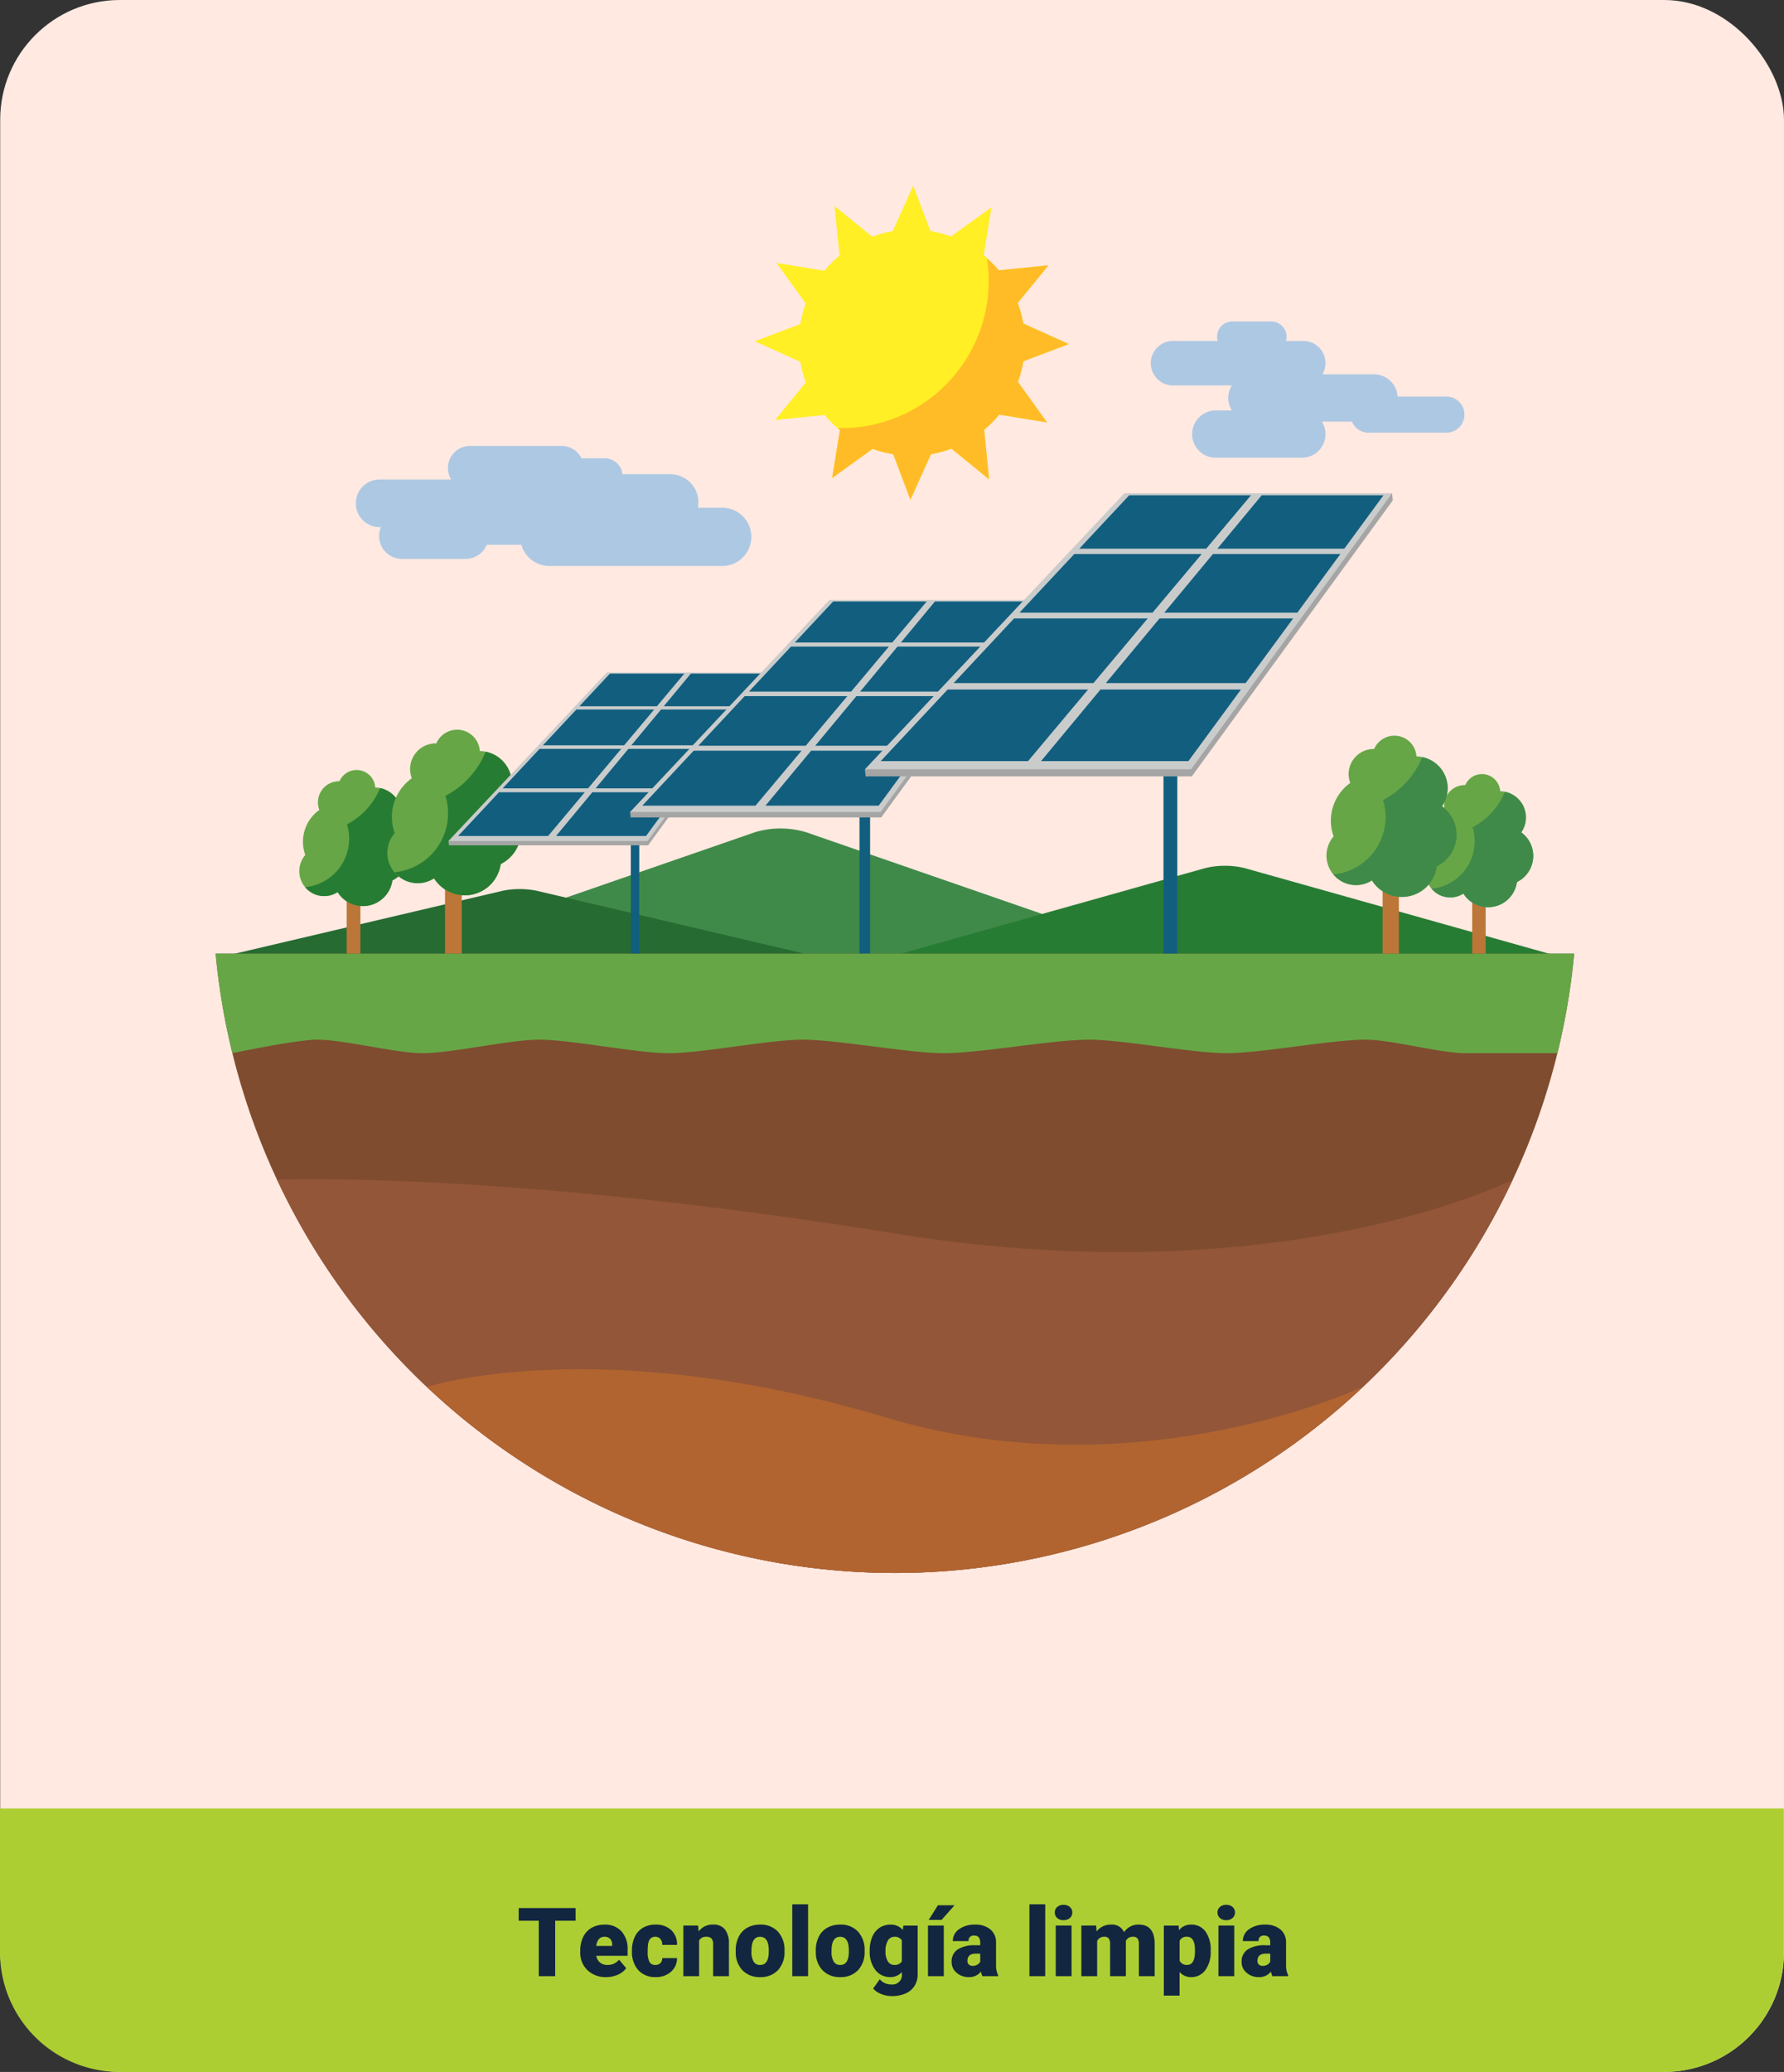 <svg xmlns="http://www.w3.org/2000/svg" width="298.094" height="346.023" viewBox="0 0 298.094 346.023">
  <rect x="0" y="0" width="298.094" height="346.023" fill="#333333" stroke="none"/>
  <g id="Grupo_86301" data-name="Grupo 86301" transform="translate(-336.969 -6805)">
    <rect id="Rectángulo_34753" data-name="Rectángulo 34753" width="298.063" height="346" rx="20" transform="translate(337 6805)" fill="#ffe9e1"/>
    <path id="Rectángulo_34758" data-name="Rectángulo 34758" d="M0,0H298.063a0,0,0,0,1,0,0V24a20,20,0,0,1-20,20H20A20,20,0,0,1,0,24V0A0,0,0,0,1,0,0Z" transform="translate(336.969 7107.023)" fill="#adce32"/>
    <path id="Trazado_122761" data-name="Trazado 122761" d="M-54.82-9.258h-3.414V0h-2.742V-9.258h-3.352v-2.117h9.508ZM-49.7.156A4.345,4.345,0,0,1-52.844-1a4.006,4.006,0,0,1-1.2-3.02v-.219a5.191,5.191,0,0,1,.48-2.289,3.516,3.516,0,0,1,1.4-1.535,4.233,4.233,0,0,1,2.188-.543A3.659,3.659,0,0,1-47.164-7.5a4.344,4.344,0,0,1,1.031,3.082V-3.4h-5.234a1.9,1.9,0,0,0,.617,1.117,1.836,1.836,0,0,0,1.234.406,2.366,2.366,0,0,0,1.953-.875l1.2,1.422A3.363,3.363,0,0,1-47.754-.246,4.713,4.713,0,0,1-49.7.156Zm-.3-6.734q-1.156,0-1.375,1.531h2.656v-.2a1.3,1.3,0,0,0-.32-.98A1.275,1.275,0,0,0-49.992-6.578Zm8.492,4.7a1.171,1.171,0,0,0,.859-.3,1.1,1.1,0,0,0,.3-.84h2.469a2.922,2.922,0,0,1-1,2.281,3.705,3.705,0,0,1-2.566.891A3.751,3.751,0,0,1-44.344-1a4.556,4.556,0,0,1-1.062-3.2v-.109a5.149,5.149,0,0,1,.473-2.262A3.441,3.441,0,0,1-43.57-8.082a4.065,4.065,0,0,1,2.109-.527,3.658,3.658,0,0,1,2.617.914,3.242,3.242,0,0,1,.969,2.477h-2.469a1.445,1.445,0,0,0-.32-1.008,1.106,1.106,0,0,0-.859-.352q-1.023,0-1.2,1.3a9.206,9.206,0,0,0-.055,1.141,3.616,3.616,0,0,0,.3,1.766A1.055,1.055,0,0,0-41.5-1.875Zm7.156-6.578.086.992a2.867,2.867,0,0,1,2.414-1.148,2.412,2.412,0,0,1,1.973.789A3.757,3.757,0,0,1-29.2-5.445V0h-2.641V-5.336a1.426,1.426,0,0,0-.258-.941,1.193,1.193,0,0,0-.937-.3,1.256,1.256,0,0,0-1.148.609V0h-2.633V-8.453ZM-28.07-4.3a4.989,4.989,0,0,1,.492-2.254,3.52,3.52,0,0,1,1.414-1.52A4.259,4.259,0,0,1-24-8.609a3.887,3.887,0,0,1,2.992,1.176,4.512,4.512,0,0,1,1.094,3.2v.094A4.378,4.378,0,0,1-21.012-1,3.9,3.9,0,0,1-23.984.156a3.942,3.942,0,0,1-2.9-1.082,4.232,4.232,0,0,1-1.18-2.934Zm2.633.164a3.145,3.145,0,0,0,.367,1.719,1.223,1.223,0,0,0,1.086.547q1.406,0,1.438-2.164V-4.3q0-2.273-1.453-2.273-1.32,0-1.43,1.961ZM-15.977,0h-2.641V-12h2.641Zm1.289-4.3A4.989,4.989,0,0,1-14.2-6.559a3.52,3.52,0,0,1,1.414-1.52,4.259,4.259,0,0,1,2.164-.531A3.887,3.887,0,0,1-7.625-7.434a4.512,4.512,0,0,1,1.094,3.2v.094A4.378,4.378,0,0,1-7.629-1,3.9,3.9,0,0,1-10.6.156,3.942,3.942,0,0,1-13.5-.926a4.232,4.232,0,0,1-1.18-2.934Zm2.633.164a3.145,3.145,0,0,0,.367,1.719,1.223,1.223,0,0,0,1.086.547q1.406,0,1.438-2.164V-4.3q0-2.273-1.453-2.273-1.32,0-1.43,1.961Zm6.375-.148a5.708,5.708,0,0,1,.422-2.266,3.4,3.4,0,0,1,1.211-1.52,3.192,3.192,0,0,1,1.836-.535,2.538,2.538,0,0,1,2.063.891l.094-.734H2.336V-.32a3.564,3.564,0,0,1-.52,1.941,3.334,3.334,0,0,1-1.5,1.266,5.528,5.528,0,0,1-2.281.441,4.769,4.769,0,0,1-1.8-.352A3.251,3.251,0,0,1-5.1,2.063L-4,.516a2.414,2.414,0,0,0,1.938.867,1.568,1.568,0,0,0,1.75-1.8V-.68A2.472,2.472,0,0,1-2.227.156a3.055,3.055,0,0,1-2.5-1.184A4.9,4.9,0,0,1-5.68-4.2Zm2.641.164A3.007,3.007,0,0,0-2.648-2.48a1.232,1.232,0,0,0,1.094.605,1.4,1.4,0,0,0,1.242-.57V-6a1.363,1.363,0,0,0-1.227-.578,1.241,1.241,0,0,0-1.1.629A3.429,3.429,0,0,0-3.039-4.125ZM6.7,0H4.055V-8.453H6.7ZM5.719-11.844H8.5L6.328-9.391l-2.148,0ZM13.156,0a2.973,2.973,0,0,1-.25-.758,2.448,2.448,0,0,1-2.031.914A3,3,0,0,1,8.844-.566a2.3,2.3,0,0,1-.836-1.816A2.364,2.364,0,0,1,9.023-4.461a5.174,5.174,0,0,1,2.953-.7h.813v-.448q0-1.17-1.008-1.17a.824.824,0,0,0-.937.926H8.211a2.36,2.36,0,0,1,1.043-1.99,4.383,4.383,0,0,1,2.66-.765,3.843,3.843,0,0,1,2.555.789,2.743,2.743,0,0,1,.961,2.164v3.742a3.832,3.832,0,0,0,.359,1.781V0ZM11.508-1.719a1.469,1.469,0,0,0,.816-.211,1.322,1.322,0,0,0,.465-.477V-3.758h-.766q-1.375,0-1.375,1.234a.754.754,0,0,0,.242.582A.876.876,0,0,0,11.508-1.719ZM23.648,0H21.008V-12h2.641Zm4.4,0H25.406V-8.453h2.641Zm-2.8-10.633a1.175,1.175,0,0,1,.406-.922,1.533,1.533,0,0,1,1.055-.359,1.533,1.533,0,0,1,1.055.359,1.175,1.175,0,0,1,.406.922,1.175,1.175,0,0,1-.406.922,1.533,1.533,0,0,1-1.055.359,1.533,1.533,0,0,1-1.055-.359A1.175,1.175,0,0,1,25.25-10.633Zm6.906,2.18.086.992a2.906,2.906,0,0,1,2.414-1.148A2.14,2.14,0,0,1,36.82-7.336,2.813,2.813,0,0,1,39.3-8.609q2.57,0,2.641,3.109V0H39.3V-5.336a1.611,1.611,0,0,0-.219-.945.931.931,0,0,0-.8-.3,1.247,1.247,0,0,0-1.164.7l.008.109V0H34.492V-5.32a1.694,1.694,0,0,0-.211-.961.929.929,0,0,0-.8-.3,1.263,1.263,0,0,0-1.156.7V0H29.688V-8.453ZM51.3-4.164A5.1,5.1,0,0,1,50.41-1.02,2.843,2.843,0,0,1,48.016.156,2.437,2.437,0,0,1,46.1-.7V3.25H43.469v-11.7H45.93l.078.781A2.437,2.437,0,0,1,48-8.609a2.866,2.866,0,0,1,2.43,1.152A5.16,5.16,0,0,1,51.3-4.289Zm-2.633-.164q0-2.25-1.312-2.25a1.239,1.239,0,0,0-1.25.672v3.328a1.279,1.279,0,0,0,1.266.7q1.258,0,1.3-2.172ZM55.234,0H52.594V-8.453h2.641Zm-2.8-10.633a1.175,1.175,0,0,1,.406-.922,1.533,1.533,0,0,1,1.055-.359,1.533,1.533,0,0,1,1.055.359,1.175,1.175,0,0,1,.406.922,1.175,1.175,0,0,1-.406.922,1.533,1.533,0,0,1-1.055.359,1.533,1.533,0,0,1-1.055-.359A1.175,1.175,0,0,1,52.438-10.633ZM61.617,0a2.973,2.973,0,0,1-.25-.758,2.448,2.448,0,0,1-2.031.914A3,3,0,0,1,57.3-.566a2.3,2.3,0,0,1-.836-1.816,2.364,2.364,0,0,1,1.016-2.078,5.174,5.174,0,0,1,2.953-.7h.813v-.448q0-1.17-1.008-1.17a.824.824,0,0,0-.937.926H56.672a2.36,2.36,0,0,1,1.043-1.99,4.383,4.383,0,0,1,2.66-.765,3.843,3.843,0,0,1,2.555.789,2.743,2.743,0,0,1,.961,2.164v3.742A3.832,3.832,0,0,0,64.25-.133V0ZM59.969-1.719a1.469,1.469,0,0,0,.816-.211,1.322,1.322,0,0,0,.465-.477V-3.758h-.766q-1.375,0-1.375,1.234a.754.754,0,0,0,.242.582A.876.876,0,0,0,59.969-1.719Z" transform="translate(487.969 7135.023)" fill="#12263f"/>
    <g id="Grupo_85884" data-name="Grupo 85884" transform="translate(62.645 6827.595)">
      <g id="Grupo_85875" data-name="Grupo 85875" transform="translate(310.355 31.099)">
        <path id="Trazado_122097" data-name="Trazado 122097" d="M438.179,32.33h-8.147a3.938,3.938,0,0,0-3.924-3.715H417.47a3.692,3.692,0,0,0-3.2-5.572h-2.894a2.5,2.5,0,0,0,.108-.7,2.553,2.553,0,0,0-2.553-2.555h-6.5a2.521,2.521,0,0,0-2.445,3.25h-7.537a3.715,3.715,0,0,0,0,7.429h9.9a3.885,3.885,0,0,0,0,4.179h-2.7a3.946,3.946,0,1,0,0,7.892h14.392a3.931,3.931,0,0,0,3.336-6.034H422.4a3.016,3.016,0,0,0,2.784,1.857h13a3.018,3.018,0,1,0,0-6.036Z" transform="translate(-232.538 -19.793)" fill="#adc8e3"/>
        <g id="Grupo_85874" data-name="Grupo 85874" transform="translate(0 68.168)">
          <g id="Grupo_85873" data-name="Grupo 85873">
            <g id="Grupo_85868" data-name="Grupo 85868" transform="translate(0.891 16.495)">
              <path id="Trazado_122098" data-name="Trazado 122098" d="M470.43,87.456,399.416,62.883a14.99,14.99,0,0,0-8.434,0L319.967,87.456Z" transform="translate(-301.703 -62.277)" fill="#3f8a49"/>
              <path id="Trazado_122099" data-name="Trazado 122099" d="M410.637,78.69l-47.12-11.062a14.525,14.525,0,0,0-5.6,0L310.8,78.69Z" transform="translate(-310.802 -57.236)" fill="#266b32"/>
              <path id="Trazado_122100" data-name="Trazado 122100" d="M482.155,81.22,427.229,65.782a14.2,14.2,0,0,0-6.522,0L365.783,81.22Z" transform="translate(-256.217 -59.175)" fill="#277c33"/>
            </g>
            <g id="Grupo_85869" data-name="Grupo 85869" transform="translate(13.968 6.728)">
              <rect id="Rectángulo_34700" data-name="Rectángulo 34700" width="2.294" height="18.127" transform="translate(7.925 12.931)" fill="#bc7637"/>
              <path id="Trazado_122101" data-name="Trazado 122101" d="M335.716,71.35a4.985,4.985,0,0,0-2.051-4.021,4.472,4.472,0,0,0-3.6-7.023,3.119,3.119,0,0,0-5.976-1.046c-.018,0-.034-.006-.052-.006a3.521,3.521,0,0,0-3.31,4.787,6.534,6.534,0,0,0-2.351,7.533,4.155,4.155,0,0,0,5.4,6.2,4.981,4.981,0,0,0,9.153-1.961A4.987,4.987,0,0,0,335.716,71.35Z" transform="translate(-317.364 -57.376)" fill="#66a646"/>
              <path id="Trazado_122102" data-name="Trazado 122102" d="M333.171,65.821a4.464,4.464,0,0,0-2.794-6.927,11.932,11.932,0,0,1-5.524,6.056,8.133,8.133,0,0,1-6.991,10.484,4.121,4.121,0,0,0,5.424.833,4.981,4.981,0,0,0,9.153-1.961,4.971,4.971,0,0,0,.731-8.485Z" transform="translate(-316.87 -55.869)" fill="#277c33"/>
            </g>
            <g id="Grupo_85870" data-name="Grupo 85870" transform="translate(28.69)">
              <rect id="Rectángulo_34701" data-name="Rectángulo 34701" width="2.791" height="22.055" transform="translate(9.642 15.731)" fill="#bc7637"/>
              <path id="Trazado_122103" data-name="Trazado 122103" d="M347.079,71a6.066,6.066,0,0,0-2.495-4.894,5.44,5.44,0,0,0-4.38-8.543,3.794,3.794,0,0,0-7.27-1.273c-.022,0-.042-.006-.064-.006a4.286,4.286,0,0,0-4.027,5.823,7.952,7.952,0,0,0-2.86,9.165,5.056,5.056,0,0,0,6.574,7.547A6.062,6.062,0,0,0,343.7,76.431,6.071,6.071,0,0,0,347.079,71Z" transform="translate(-324.752 -54)" fill="#66a646"/>
              <path id="Trazado_122104" data-name="Trazado 122104" d="M343.983,64.274a5.431,5.431,0,0,0-3.4-8.428,14.517,14.517,0,0,1-6.722,7.369,9.894,9.894,0,0,1-8.505,12.754,5.011,5.011,0,0,0,6.6,1.016A6.062,6.062,0,0,0,343.094,74.6a6.049,6.049,0,0,0,.889-10.325Z" transform="translate(-324.15 -52.167)" fill="#277c33"/>
            </g>
            <g id="Grupo_85871" data-name="Grupo 85871" transform="translate(202.214 7.413)">
              <rect id="Rectángulo_34702" data-name="Rectángulo 34702" width="2.243" height="17.727" transform="translate(7.75 12.645)" fill="#bc7637"/>
              <path id="Trazado_122105" data-name="Trazado 122105" d="M429.774,71.385a4.874,4.874,0,0,0-2-3.932,4.375,4.375,0,0,0-3.521-6.869,3.049,3.049,0,0,0-5.843-1.022c-.018,0-.034-.006-.052-.006a3.446,3.446,0,0,0-3.238,4.681,6.391,6.391,0,0,0-2.3,7.367,4.037,4.037,0,0,0-.99,2.636,4.067,4.067,0,0,0,6.275,3.428,4.869,4.869,0,0,0,8.95-1.919A4.874,4.874,0,0,0,429.774,71.385Z" transform="translate(-411.827 -57.72)" fill="#66a646"/>
              <path id="Trazado_122106" data-name="Trazado 122106" d="M427.286,65.98a4.367,4.367,0,0,0-2.732-6.776,11.676,11.676,0,0,1-5.4,5.923,7.954,7.954,0,0,1-6.837,10.253,4.027,4.027,0,0,0,5.3.815,4.869,4.869,0,0,0,8.95-1.919,4.859,4.859,0,0,0,.717-8.3Z" transform="translate(-411.344 -56.247)" fill="#3f8a49"/>
            </g>
            <g id="Grupo_85872" data-name="Grupo 85872" transform="translate(185.606 0.998)">
              <rect id="Rectángulo_34703" data-name="Rectángulo 34703" width="2.717" height="21.472" transform="translate(9.388 15.316)" fill="#bc7637"/>
              <path id="Trazado_122107" data-name="Trazado 122107" d="M425.233,71.051a5.9,5.9,0,0,0-2.429-4.763,5.3,5.3,0,0,0-4.265-8.32,3.694,3.694,0,0,0-7.078-1.238.591.591,0,0,0-.062-.006,4.2,4.2,0,0,0-4.2,4.2,4.138,4.138,0,0,0,.279,1.469,7.739,7.739,0,0,0-2.786,8.924,4.923,4.923,0,0,0,6.4,7.347,5.9,5.9,0,0,0,10.843-2.326A5.909,5.909,0,0,0,425.233,71.051Z" transform="translate(-403.493 -54.501)" fill="#66a646"/>
              <path id="Trazado_122108" data-name="Trazado 122108" d="M422.218,64.5A5.289,5.289,0,0,0,418.91,56.3a14.14,14.14,0,0,1-6.544,7.174,9.636,9.636,0,0,1-8.282,12.419,4.883,4.883,0,0,0,6.425.988,5.9,5.9,0,0,0,10.843-2.326,5.886,5.886,0,0,0,.867-10.05Z" transform="translate(-402.907 -52.717)" fill="#3f8a49"/>
            </g>
            <path id="Trazado_122109" data-name="Trazado 122109" d="M310.355,72.768a113.991,113.991,0,0,0,227,0Z" transform="translate(-310.355 -35.367)" fill="#7f4c2f"/>
            <path id="Trazado_122110" data-name="Trazado 122110" d="M315.511,91.755a113.962,113.962,0,0,0,206.45,0s-38.274,19.482-103.225,8.976C353.39,90.159,315.511,91.755,315.511,91.755Z" transform="translate(-305.236 -16.602)" fill="#935638"/>
            <path id="Trazado_122111" data-name="Trazado 122111" d="M328.085,110.538a113.844,113.844,0,0,0,156.335,0s-37.556,17.746-79.609,5.131C356.763,101.253,328.085,110.538,328.085,110.538Z" transform="translate(-292.753 -0.79)" fill="#b16430"/>
            <path id="Trazado_122112" data-name="Trazado 122112" d="M534.555,89.39a113.814,113.814,0,0,0,2.8-16.622h-227a113.793,113.793,0,0,0,2.8,16.622s10.661-2.256,14.217-2.256c4.388,0,13.162,2.256,17.551,2.256,4.866,0,14.6-2.256,19.468-2.256,5.424,0,16.275,2.256,21.7,2.256,5.584,0,16.753-2.256,22.337-2.256,5.9,0,17.712,2.256,23.617,2.256,6.062,0,18.188-2.256,24.252-2.256,5.743,0,17.232,2.256,22.977,2.256,5.823,0,17.471-2.256,23.294-2.256,4.149,0,12.445,2.256,16.592,2.256Z" transform="translate(-310.355 -35.367)" fill="#66a646"/>
          </g>
        </g>
      </g>
      <g id="Grupo_85877" data-name="Grupo 85877" transform="translate(349.261 89.702)">
        <rect id="Rectángulo_34704" data-name="Rectángulo 34704" width="1.408" height="33.083" transform="translate(30.47 13.842)" fill="#125e7f"/>
        <g id="Grupo_85876" data-name="Grupo 85876" transform="translate(0 0)">
          <path id="Trazado_122113" data-name="Trazado 122113" d="M363.234,78.073H329.952l-.074-.727L383.668,49.2l.074.727Z" transform="translate(-329.879 -49.2)" fill="#a5a5a5"/>
          <path id="Trazado_122114" data-name="Trazado 122114" d="M363.161,77.346H329.879L356.354,49.2h27.314Z" transform="translate(-329.879 -49.2)" fill="#cacccb"/>
          <path id="Trazado_122115" data-name="Trazado 122115" d="M353.806,54.75h-12.95l5.1-5.449h12.425Z" transform="translate(-318.98 -49.1)" fill="#125e7f"/>
          <path id="Trazado_122116" data-name="Trazado 122116" d="M360.877,54.75h-12.95l4.525-5.449h12.425Z" transform="translate(-311.96 -49.1)" fill="#125e7f"/>
          <path id="Trazado_122117" data-name="Trazado 122117" d="M351.373,58.286H337.8l5.591-5.978h13Z" transform="translate(-322.019 -46.115)" fill="#125e7f"/>
          <path id="Trazado_122118" data-name="Trazado 122118" d="M358.787,58.286H345.21l4.965-5.978h13Z" transform="translate(-314.658 -46.115)" fill="#125e7f"/>
          <path id="Trazado_122119" data-name="Trazado 122119" d="M348.693,62.2h-14.27l6.162-6.589h13.635Z" transform="translate(-325.367 -42.84)" fill="#125e7f"/>
          <path id="Trazado_122120" data-name="Trazado 122120" d="M356.485,62.2h-14.27l5.472-6.589h13.635Z" transform="translate(-317.631 -42.84)" fill="#125e7f"/>
          <path id="Trazado_122121" data-name="Trazado 122121" d="M345.725,66.542H330.689l6.826-7.3h14.333Z" transform="translate(-329.074 -39.229)" fill="#125e7f"/>
          <path id="Trazado_122122" data-name="Trazado 122122" d="M353.935,66.542H338.9l6.061-7.3h14.333Z" transform="translate(-320.923 -39.229)" fill="#125e7f"/>
        </g>
      </g>
      <g id="Grupo_85879" data-name="Grupo 85879" transform="translate(379.612 77.598)">
        <rect id="Rectángulo_34705" data-name="Rectángulo 34705" width="1.771" height="41.616" transform="translate(38.329 17.413)" fill="#125e7f"/>
        <g id="Grupo_85878" data-name="Grupo 85878" transform="translate(0 0)">
          <path id="Trazado_122123" data-name="Trazado 122123" d="M387.068,79.447H345.2l-.092-.914,67.663-35.406.092.914Z" transform="translate(-345.109 -43.127)" fill="#a5a5a5"/>
          <path id="Trazado_122124" data-name="Trazado 122124" d="M386.975,78.533H345.109l33.3-35.406h34.358Z" transform="translate(-345.109 -43.127)" fill="#cacccb"/>
          <path id="Trazado_122125" data-name="Trazado 122125" d="M375.207,50.108h-16.29l6.41-6.854h15.63Z" transform="translate(-331.399 -43)" fill="#125e7f"/>
          <path id="Trazado_122126" data-name="Trazado 122126" d="M384.1,50.108h-16.29l5.692-6.854h15.63Z" transform="translate(-322.568 -43)" fill="#125e7f"/>
          <path id="Trazado_122127" data-name="Trazado 122127" d="M372.147,54.556h-17.08l7.034-7.52h16.355Z" transform="translate(-335.221 -39.246)" fill="#125e7f"/>
          <path id="Trazado_122128" data-name="Trazado 122128" d="M381.474,54.556h-17.08l6.246-7.52H387Z" transform="translate(-325.962 -39.246)" fill="#125e7f"/>
          <path id="Trazado_122129" data-name="Trazado 122129" d="M368.776,59.474h-17.95l7.752-8.288H375.73Z" transform="translate(-339.433 -35.125)" fill="#125e7f"/>
          <path id="Trazado_122130" data-name="Trazado 122130" d="M378.578,59.474h-17.95l6.883-8.288h17.152Z" transform="translate(-329.702 -35.125)" fill="#125e7f"/>
          <path id="Trazado_122131" data-name="Trazado 122131" d="M365.042,64.941H346.128l8.587-9.18h18.03Z" transform="translate(-344.097 -30.584)" fill="#125e7f"/>
          <path id="Trazado_122132" data-name="Trazado 122132" d="M375.37,64.941H356.456l7.625-9.18h18.03Z" transform="translate(-333.843 -30.584)" fill="#125e7f"/>
        </g>
      </g>
      <g id="Grupo_85881" data-name="Grupo 85881" transform="translate(418.84 59.783)">
        <rect id="Rectángulo_34706" data-name="Rectángulo 34706" width="2.305" height="54.176" transform="translate(49.896 22.668)" fill="#125e7f"/>
        <g id="Grupo_85880" data-name="Grupo 85880">
          <path id="Trazado_122133" data-name="Trazado 122133" d="M419.416,81.469h-54.5l-.12-1.19,88.084-46.092.12,1.19Z" transform="translate(-364.793 -34.187)" fill="#a5a5a5"/>
          <path id="Trazado_122134" data-name="Trazado 122134" d="M419.3,80.279h-54.5L408.15,34.187h44.728Z" transform="translate(-364.793 -34.187)" fill="#cacccb"/>
          <path id="Trazado_122135" data-name="Trazado 122135" d="M403.976,43.276H382.77l8.345-8.922h20.347Z" transform="translate(-346.947 -34.022)" fill="#125e7f"/>
          <path id="Trazado_122136" data-name="Trazado 122136" d="M415.556,43.276H394.349l7.41-8.922h20.347Z" transform="translate(-335.45 -34.022)" fill="#125e7f"/>
          <path id="Trazado_122137" data-name="Trazado 122137" d="M399.993,49.066H377.758l9.156-9.79h21.292Z" transform="translate(-351.922 -29.134)" fill="#125e7f"/>
          <path id="Trazado_122138" data-name="Trazado 122138" d="M412.134,49.066H389.9l8.13-9.79h21.292Z" transform="translate(-339.868 -29.134)" fill="#125e7f"/>
          <path id="Trazado_122139" data-name="Trazado 122139" d="M395.6,55.468H372.236l10.092-10.789h22.329Z" transform="translate(-357.405 -23.771)" fill="#125e7f"/>
          <path id="Trazado_122140" data-name="Trazado 122140" d="M408.364,55.468H385l8.961-10.789h22.329Z" transform="translate(-344.736 -23.771)" fill="#125e7f"/>
          <path id="Trazado_122141" data-name="Trazado 122141" d="M390.743,62.585H366.12L377.3,50.634H400.77Z" transform="translate(-363.476 -17.858)" fill="#125e7f"/>
          <path id="Trazado_122142" data-name="Trazado 122142" d="M404.188,62.585H379.566l9.926-11.951h23.472Z" transform="translate(-350.128 -17.858)" fill="#125e7f"/>
        </g>
      </g>
      <path id="Trazado_122143" data-name="Trazado 122143" d="M383.305,40.539h-4.067a4.767,4.767,0,0,0,.088-.883,4.716,4.716,0,0,0-4.715-4.717h-7.989a2.937,2.937,0,0,0-2.917-2.652h-3.928a3.675,3.675,0,0,0-3.294-2.065H341.155a3.67,3.67,0,0,0-3.135,5.6h-11.9a3.979,3.979,0,1,0,0,7.957h.149a3.791,3.791,0,0,0-.3,1.475,3.832,3.832,0,0,0,3.832,3.832h10.612a3.829,3.829,0,0,0,3.535-2.357h5.789a4.864,4.864,0,0,0,4.677,3.535h28.886a4.863,4.863,0,1,0,0-9.727Z" transform="translate(11.702 21.66)" fill="#adc8e3"/>
      <g id="Grupo_85883" data-name="Grupo 85883" transform="translate(400.456 8.405)">
        <path id="Trazado_122144" data-name="Trazado 122144" d="M399.517,41.175a18.848,18.848,0,0,0,.911-3.434l7.595-2.876-7.609-3.43a18.631,18.631,0,0,0-.927-3.43l5.139-6.285-8.286.833a18.96,18.96,0,0,0-2.533-2.525l1.3-8-6.772,4.874A18.837,18.837,0,0,0,384.906,16l-2.878-7.595L378.6,16.012a18.8,18.8,0,0,0-3.43.929L368.884,11.8l.833,8.284a19.065,19.065,0,0,0-2.523,2.535l-8-1.3,4.874,6.772a18.681,18.681,0,0,0-.909,3.434l-7.6,2.876,7.608,3.43a18.956,18.956,0,0,0,.927,3.43l-5.137,6.285,8.284-.833a19.074,19.074,0,0,0,2.533,2.525l-1.3,8,6.774-4.874a18.794,18.794,0,0,0,3.434.909l2.876,7.595,3.43-7.609a18.831,18.831,0,0,0,3.43-.925l6.285,5.137-.833-8.286a18.958,18.958,0,0,0,2.525-2.533l7.993,1.305Z" transform="translate(-355.568 -8.405)" fill="#ffef24"/>
        <g id="Grupo_85882" data-name="Grupo 85882" transform="translate(12.911 12.17)">
          <path id="Trazado_122145" data-name="Trazado 122145" d="M394,31.678,401.59,28.8l-7.609-3.43a18.626,18.626,0,0,0-.927-3.43l5.139-6.285-8.286.833a18.805,18.805,0,0,0-1.985-1.979,24.59,24.59,0,0,1-24.486,28.326c-.149,0-.293-.018-.442-.022.126.11.225.249.355.355l-1.3,8,6.774-4.874a18.8,18.8,0,0,0,3.434.909l2.876,7.595,3.43-7.609a18.831,18.831,0,0,0,3.43-.925l6.285,5.137-.833-8.286a18.958,18.958,0,0,0,2.525-2.533l7.993,1.305-4.874-6.774A18.846,18.846,0,0,0,394,31.678Z" transform="translate(-362.047 -14.512)" fill="#ffbc27"/>
        </g>
      </g>
    </g>
  </g>
</svg>
